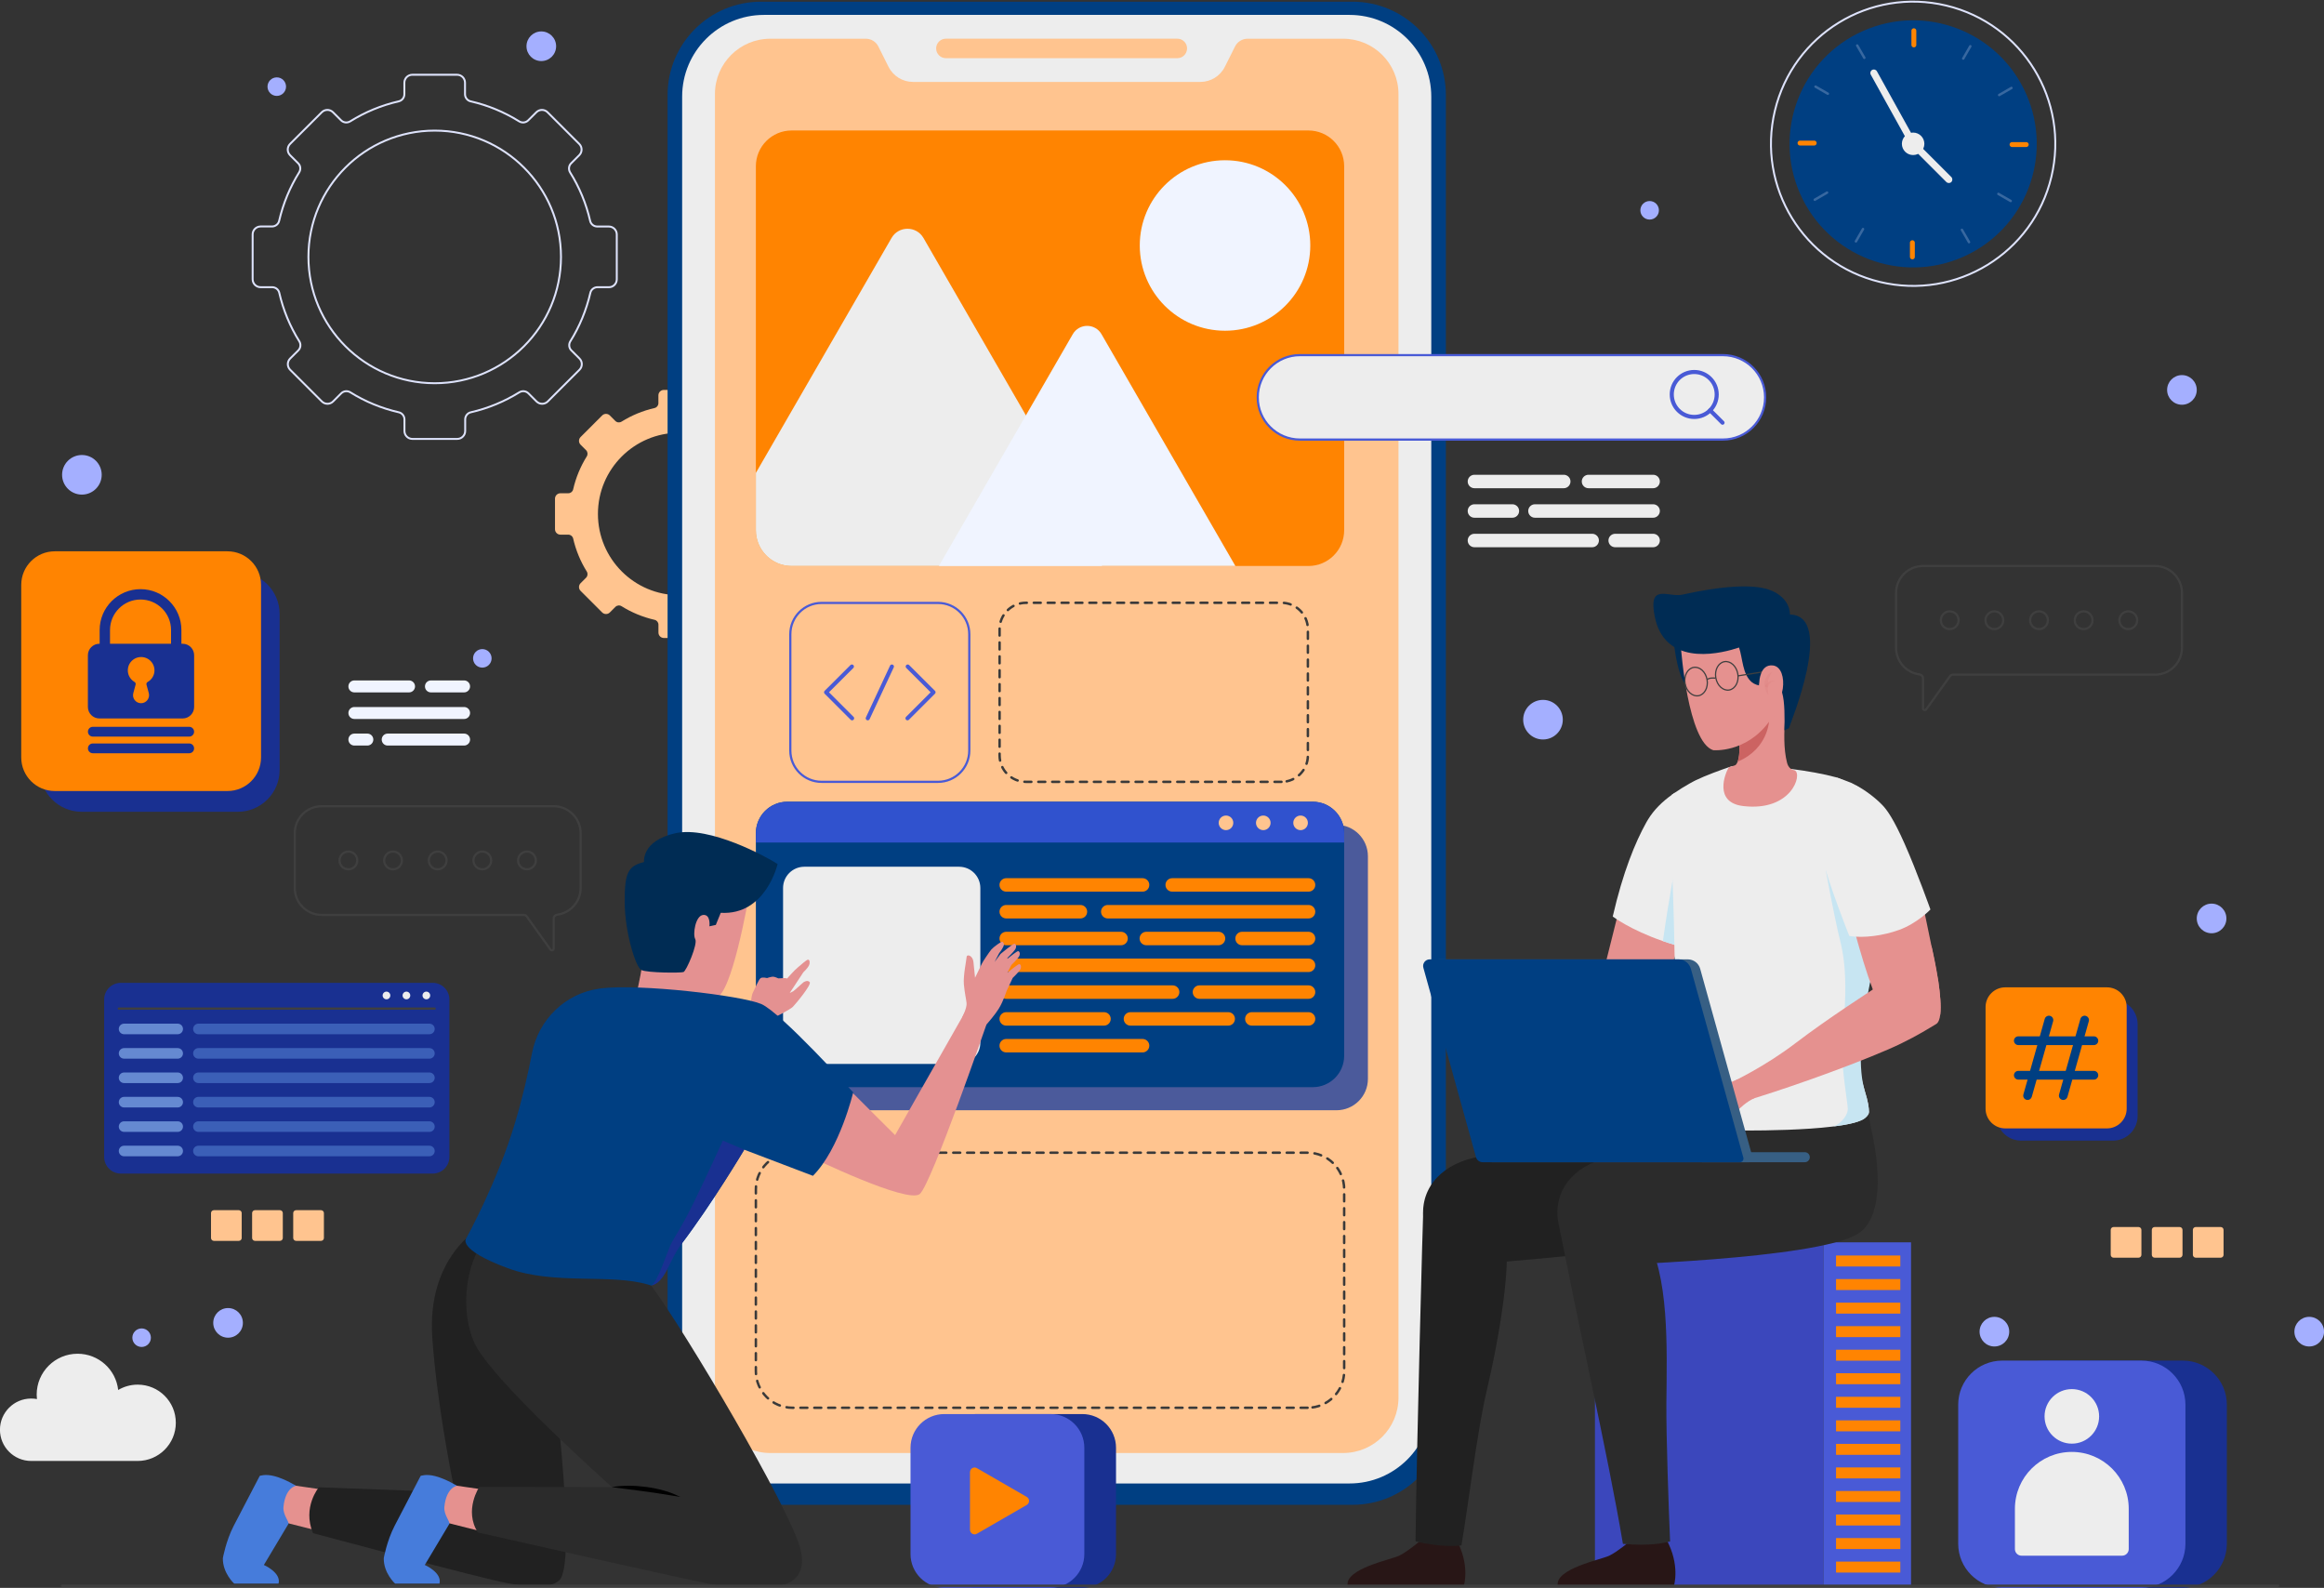 <svg width="950" height="649" viewBox="0 0 950 649" fill="none" xmlns="http://www.w3.org/2000/svg">
<rect x="0" y="0" width="950" height="649" fill="#333333" stroke="none"/>
<g clip-path="url(#clip0_595_15056)">
<path d="M252.125 114.146V95.833C252.125 94.046 250.677 92.582 248.872 92.582H244.153C242.777 92.582 241.544 91.653 241.24 90.295C239.614 83.184 236.825 76.502 233.072 70.499C232.321 69.302 232.464 67.748 233.465 66.747L236.79 63.424C238.059 62.156 238.059 60.101 236.79 58.833L223.831 45.88C222.562 44.611 220.507 44.611 219.238 45.88L215.931 49.185C214.93 50.185 213.375 50.328 212.178 49.578C206.154 45.826 199.487 43.039 192.374 41.413C191.033 41.11 190.086 39.877 190.086 38.501V33.802C190.086 32.016 188.638 30.551 186.833 30.551H168.548C166.761 30.551 165.295 31.998 165.295 33.802V38.501C165.295 39.877 164.366 41.11 163.007 41.413C155.894 43.039 149.209 45.826 143.185 49.578C141.988 50.328 140.433 50.185 139.432 49.185L136.125 45.88C134.856 44.611 132.801 44.611 131.532 45.88L118.573 58.833C117.304 60.101 117.304 62.156 118.573 63.424L121.88 66.729C122.881 67.73 123.024 69.284 122.273 70.481C118.52 76.502 115.749 83.166 114.105 90.277C113.801 91.617 112.568 92.564 111.192 92.564H106.527C104.739 92.564 103.274 94.011 103.274 95.815V114.128C103.274 115.914 104.721 117.379 106.527 117.379H111.245C112.622 117.379 113.855 118.309 114.159 119.666C115.785 126.777 118.573 133.459 122.327 139.462C123.078 140.659 122.935 142.213 121.934 143.214L118.609 146.537C117.34 147.805 117.34 149.86 118.609 151.128L131.568 164.081C132.837 165.35 134.892 165.35 136.161 164.081L139.486 160.758C140.487 159.758 142.042 159.615 143.239 160.365C149.245 164.117 155.929 166.886 163.043 168.512C164.384 168.816 165.331 170.048 165.331 171.424V176.141C165.331 177.927 166.779 179.392 168.584 179.392H186.904C188.692 179.392 190.157 177.945 190.157 176.141V171.424C190.157 170.048 191.105 168.816 192.445 168.512C199.559 166.886 206.226 164.099 212.249 160.365C213.447 159.615 215.002 159.758 216.003 160.758L219.327 164.081C220.596 165.35 222.651 165.35 223.921 164.081L236.879 151.128C238.148 149.86 238.148 147.805 236.879 146.537L233.554 143.214C232.553 142.213 232.41 140.659 233.161 139.462C236.915 133.459 239.685 126.777 241.329 119.666C241.633 118.326 242.867 117.379 244.243 117.379H248.961C250.677 117.397 252.125 115.95 252.125 114.146ZM177.699 156.631C149.173 156.631 126.08 133.495 126.08 104.98C126.08 76.502 149.173 53.383 177.699 53.383C206.226 53.383 229.318 76.52 229.318 104.98C229.318 133.495 206.226 156.631 177.699 156.631Z" stroke="#DEE3FC" stroke-width="0.79" stroke-miterlimit="10"/>
<path d="M328.338 216.304V203.815C328.338 202.6 327.355 201.6 326.122 201.6H322.905C321.957 201.6 321.135 200.957 320.921 200.046C319.812 195.204 317.918 190.648 315.362 186.557C314.844 185.735 314.951 184.681 315.63 184.002L317.882 181.751C318.74 180.893 318.74 179.482 317.882 178.624L309.052 169.798C308.195 168.941 306.783 168.941 305.925 169.798L303.673 172.05C302.993 172.729 301.939 172.836 301.117 172.318C297.024 169.763 292.466 167.869 287.622 166.761C286.71 166.547 286.067 165.725 286.067 164.778V161.58C286.067 160.365 285.084 159.365 283.851 159.365H271.357C270.142 159.365 269.141 160.347 269.141 161.58V164.778C269.141 165.725 268.497 166.547 267.586 166.761C262.742 167.869 258.184 169.763 254.091 172.318C253.269 172.836 252.214 172.729 251.535 172.05L249.283 169.798C248.425 168.941 247.013 168.941 246.155 169.798L237.326 178.624C236.468 179.482 236.468 180.893 237.326 181.751L239.578 184.002C240.257 184.681 240.364 185.735 239.846 186.557C237.29 190.648 235.395 195.204 234.287 200.046C234.073 200.957 233.251 201.6 232.303 201.6H229.086C227.871 201.6 226.87 202.583 226.87 203.815V216.304C226.87 217.519 227.853 218.519 229.086 218.519H232.303C233.251 218.519 234.073 219.162 234.287 220.073C235.395 224.915 237.29 229.471 239.846 233.562C240.364 234.384 240.257 235.438 239.578 236.117L237.326 238.368C236.468 239.226 236.468 240.637 237.326 241.495L246.155 250.32C247.013 251.178 248.425 251.178 249.283 250.32L251.553 248.052C252.232 247.373 253.287 247.265 254.109 247.784C258.202 250.338 262.76 252.232 267.604 253.34C268.515 253.554 269.159 254.376 269.159 255.323V258.539C269.159 259.754 270.142 260.754 271.375 260.754H283.869C285.084 260.754 286.085 259.772 286.085 258.539V255.323C286.085 254.376 286.728 253.554 287.64 253.34C292.484 252.232 297.041 250.338 301.134 247.784C301.957 247.265 303.011 247.373 303.69 248.052L305.96 250.32C306.818 251.178 308.23 251.178 309.088 250.32L317.918 241.495C318.776 240.637 318.776 239.226 317.918 238.368L315.648 236.099C314.969 235.42 314.861 234.366 315.38 233.544C317.936 229.453 319.83 224.897 320.938 220.056C321.153 219.144 321.975 218.501 322.922 218.501H326.14C327.337 218.519 328.338 217.536 328.338 216.304ZM277.613 243.263C259.274 243.263 244.422 228.381 244.422 210.051C244.422 191.738 259.274 176.873 277.613 176.873C295.951 176.873 310.804 191.756 310.804 210.051C310.804 228.399 295.951 243.263 277.613 243.263Z" fill="#FFC48F"/>
<path d="M93.229 546.735C96.575 546.735 99.288 544.023 99.288 540.678C99.288 537.333 96.575 534.622 93.229 534.622C89.882 534.622 87.17 537.333 87.17 540.678C87.17 544.023 89.882 546.735 93.229 546.735Z" fill="#A4AFFF"/>
<path d="M904.047 381.439C907.393 381.439 910.106 378.727 910.106 375.382C910.106 372.037 907.393 369.326 904.047 369.326C900.701 369.326 897.988 372.037 897.988 375.382C897.988 378.727 900.701 381.439 904.047 381.439Z" fill="#A4AFFF"/>
<path d="M891.929 165.421C895.275 165.421 897.988 162.71 897.988 159.365C897.988 156.02 895.275 153.308 891.929 153.308C888.582 153.308 885.87 156.02 885.87 159.365C885.87 162.71 888.582 165.421 891.929 165.421Z" fill="#A4AFFF"/>
<path d="M674.335 89.741C676.428 89.741 678.125 88.045 678.125 85.953C678.125 83.862 676.428 82.166 674.335 82.166C672.243 82.166 670.546 83.862 670.546 85.953C670.546 88.045 672.243 89.741 674.335 89.741Z" fill="#A4AFFF"/>
<path d="M116.929 35.41C116.929 37.501 115.231 39.198 113.14 39.198C111.049 39.198 109.351 37.501 109.351 35.41C109.351 33.32 111.049 31.623 113.14 31.623C115.231 31.605 116.929 33.302 116.929 35.41Z" fill="#A4AFFF"/>
<path d="M200.953 269.08C200.953 271.17 199.255 272.867 197.164 272.867C195.072 272.867 193.375 271.17 193.375 269.08C193.375 266.989 195.072 265.292 197.164 265.292C199.255 265.292 200.953 266.989 200.953 269.08Z" fill="#A4AFFF"/>
<path d="M61.682 546.735C61.682 548.825 59.984 550.523 57.893 550.523C55.801 550.523 54.103 548.825 54.103 546.735C54.103 544.645 55.801 542.947 57.893 542.947C59.984 542.947 61.682 544.645 61.682 546.735Z" fill="#A4AFFF"/>
<path d="M815.269 550.326C818.615 550.326 821.328 547.614 821.328 544.269C821.328 540.925 818.615 538.213 815.269 538.213C811.922 538.213 809.21 540.925 809.21 544.269C809.21 547.614 811.922 550.326 815.269 550.326Z" fill="#A4AFFF"/>
<path d="M943.959 550.326C947.305 550.326 950.018 547.614 950.018 544.269C950.018 540.925 947.305 538.213 943.959 538.213C940.612 538.213 937.9 540.925 937.9 544.269C937.9 547.614 940.612 550.326 943.959 550.326Z" fill="#A4AFFF"/>
<path d="M221.275 24.959C224.622 24.959 227.334 22.247 227.334 18.902C227.334 15.557 224.622 12.846 221.275 12.846C217.929 12.846 215.216 15.557 215.216 18.902C215.216 22.247 217.929 24.959 221.275 24.959Z" fill="#A4AFFF"/>
<path d="M638.838 294.146C638.838 298.612 635.21 302.239 630.742 302.239C626.273 302.239 622.645 298.612 622.645 294.146C622.645 289.679 626.273 286.052 630.742 286.052C635.21 286.052 638.838 289.679 638.838 294.146Z" fill="#A4AFFF"/>
<path d="M41.574 194.06C41.574 198.527 37.946 202.154 33.477 202.154C29.009 202.154 25.381 198.527 25.381 194.06C25.381 189.594 29.009 185.967 33.477 185.967C37.946 185.967 41.574 189.576 41.574 194.06Z" fill="#A4AFFF"/>
<path d="M874.18 514.04H863.992C863.331 514.04 862.812 513.504 862.812 512.861V502.678C862.812 502.017 863.349 501.499 863.992 501.499H874.18C874.841 501.499 875.36 502.034 875.36 502.678V512.861C875.36 513.504 874.841 514.04 874.18 514.04Z" fill="#FFC48F"/>
<path d="M890.981 514.04H880.793C880.132 514.04 879.614 513.504 879.614 512.861V502.678C879.614 502.017 880.15 501.499 880.793 501.499H890.981C891.643 501.499 892.161 502.034 892.161 502.678V512.861C892.161 513.504 891.625 514.04 890.981 514.04Z" fill="#FFC48F"/>
<path d="M907.765 514.04H897.577C896.915 514.04 896.397 513.504 896.397 512.861V502.678C896.397 502.017 896.933 501.499 897.577 501.499H907.765C908.426 501.499 908.944 502.034 908.944 502.678V512.861C908.962 513.504 908.426 514.04 907.765 514.04Z" fill="#FFC48F"/>
<path d="M97.626 507.162H87.438C86.776 507.162 86.258 506.626 86.258 505.983V495.799C86.258 495.138 86.794 494.62 87.438 494.62H97.626C98.287 494.62 98.805 495.156 98.805 495.799V505.983C98.823 506.626 98.287 507.162 97.626 507.162Z" fill="#FFC48F"/>
<path d="M114.427 507.162H104.239C103.577 507.162 103.059 506.626 103.059 505.983V495.799C103.059 495.138 103.595 494.62 104.239 494.62H114.427C115.088 494.62 115.606 495.156 115.606 495.799V505.983C115.624 506.626 115.088 507.162 114.427 507.162Z" fill="#FFC48F"/>
<path d="M131.228 507.162H121.04C120.379 507.162 119.86 506.626 119.86 505.983V495.799C119.86 495.138 120.397 494.62 121.04 494.62H131.228C131.889 494.62 132.408 495.156 132.408 495.799V505.983C132.408 506.626 131.889 507.162 131.228 507.162Z" fill="#FFC48F"/>
<path d="M552.884 615.037H311.054C289.981 615.037 272.894 597.957 272.894 576.893V38.841C272.894 17.777 289.981 0.697 311.054 0.697H552.884C573.957 0.697 591.044 17.777 591.044 38.841V576.893C591.026 597.975 573.957 615.037 552.884 615.037Z" fill="#003F82"/>
<path d="M551.651 606.318H312.27C293.806 606.318 278.846 591.364 278.846 572.909V39.502C278.846 21.046 293.806 6.092 312.27 6.092H551.651C570.115 6.092 585.075 21.046 585.075 39.502V572.909C585.075 591.364 570.115 606.318 551.651 606.318Z" fill="#EDEDED"/>
<path d="M571.669 38.448V571.247C571.669 583.736 561.535 593.866 549.041 593.866H314.879C302.386 593.866 292.251 583.736 292.251 571.247V38.448C292.251 25.959 302.386 15.829 314.879 15.829H353.933C356.096 15.829 358.08 17.044 359.045 18.992L363.192 27.264C365.086 31.087 368.983 33.481 373.219 33.481H490.684C494.92 33.481 498.834 31.087 500.711 27.264L504.858 18.992C505.823 17.062 507.807 15.829 509.97 15.829H549.023C561.535 15.812 571.669 25.942 571.669 38.448Z" fill="#FFC48F"/>
<path d="M481.265 23.78H386.66C384.461 23.78 382.674 21.993 382.674 19.796C382.674 17.598 384.461 15.812 386.66 15.812H481.265C483.463 15.812 485.25 17.598 485.25 19.796C485.233 21.993 483.463 23.78 481.265 23.78Z" fill="#FFC48F"/>
<path d="M534.51 575.374H323.959C315.684 575.374 308.981 568.675 308.981 560.403V486.098C308.981 477.826 315.684 471.126 323.959 471.126H534.492C542.768 471.126 549.47 477.826 549.47 486.098V560.403C549.47 568.675 542.768 575.374 534.51 575.374Z" stroke="#3A3A3A" stroke-miterlimit="10" stroke-linecap="round" stroke-linejoin="round" stroke-dasharray="2.84 2.84"/>
<path d="M523.839 319.551H419.404C413.434 319.551 408.608 314.71 408.608 308.76V257.163C408.608 251.196 413.452 246.372 419.404 246.372H523.839C529.809 246.372 534.635 251.214 534.635 257.163V308.76C534.635 314.727 529.791 319.551 523.839 319.551Z" stroke="#3A3A3A" stroke-miterlimit="10" stroke-linecap="round" stroke-linejoin="round" stroke-dasharray="2.84 2.84"/>
<path d="M546.325 453.778H330.608C323.494 453.778 317.739 448.025 317.739 440.915V349.977C317.739 342.866 323.494 337.113 330.608 337.113H546.307C553.42 337.113 559.176 342.866 559.176 349.977V440.915C559.194 448.025 553.42 453.778 546.325 453.778Z" fill="#4B5A9B"/>
<path d="M549.47 340.526V431.517C549.47 438.61 543.715 444.345 536.619 444.345H321.832C314.736 444.345 308.981 438.61 308.981 431.517V340.526C308.981 333.433 314.736 327.68 321.832 327.68H536.619C543.715 327.68 549.47 333.433 549.47 340.526Z" fill="#003F82"/>
<path d="M392.058 434.858H328.785C323.995 434.858 320.098 430.963 320.098 426.175V362.93C320.098 358.142 323.995 354.247 328.785 354.247H392.058C396.848 354.247 400.744 358.142 400.744 362.93V426.175C400.762 430.963 396.866 434.858 392.058 434.858Z" fill="#EDEDED"/>
<path d="M467.055 364.43H411.325C409.806 364.43 408.573 363.198 408.573 361.679C408.573 360.161 409.806 358.928 411.325 358.928H467.055C468.574 358.928 469.808 360.161 469.808 361.679C469.808 363.216 468.574 364.43 467.055 364.43Z" fill="#FF8401"/>
<path d="M441.657 375.382H411.325C409.806 375.382 408.573 374.15 408.573 372.631C408.573 371.112 409.806 369.88 411.325 369.88H441.657C443.176 369.88 444.409 371.112 444.409 372.631C444.409 374.168 443.176 375.382 441.657 375.382Z" fill="#FF8401"/>
<path d="M534.903 375.382H452.828C451.308 375.382 450.075 374.15 450.075 372.631C450.075 371.112 451.308 369.88 452.828 369.88H534.903C536.423 369.88 537.656 371.112 537.656 372.631C537.656 374.168 536.423 375.382 534.903 375.382Z" fill="#FF8401"/>
<path d="M458.261 386.334H411.325C409.806 386.334 408.573 385.101 408.573 383.583C408.573 382.064 409.806 380.832 411.325 380.832H458.261C459.781 380.832 461.014 382.064 461.014 383.583C461.014 385.101 459.781 386.334 458.261 386.334Z" fill="#FF8401"/>
<path d="M498.102 386.334H468.592C467.073 386.334 465.84 385.101 465.84 383.583C465.84 382.064 467.073 380.832 468.592 380.832H498.102C499.621 380.832 500.854 382.064 500.854 383.583C500.836 385.101 499.621 386.334 498.102 386.334Z" fill="#FF8401"/>
<path d="M534.903 386.334H507.735C506.216 386.334 504.983 385.101 504.983 383.583C504.983 382.064 506.216 380.832 507.735 380.832H534.903C536.423 380.832 537.656 382.064 537.656 383.583C537.656 385.101 536.423 386.334 534.903 386.334Z" fill="#FF8401"/>
<path d="M534.903 397.286H411.325C409.806 397.286 408.573 396.053 408.573 394.535C408.573 393.016 409.806 391.783 411.325 391.783H534.903C536.423 391.783 537.656 393.016 537.656 394.535C537.656 396.053 536.423 397.286 534.903 397.286Z" fill="#FF8401"/>
<path d="M479.352 408.238H411.343C409.824 408.238 408.591 407.005 408.591 405.486C408.591 403.968 409.824 402.735 411.343 402.735H479.352C480.871 402.735 482.105 403.968 482.105 405.486C482.087 407.005 480.854 408.238 479.352 408.238Z" fill="#FF8401"/>
<path d="M534.903 408.238H490.309C488.789 408.238 487.556 407.005 487.556 405.486C487.556 403.968 488.789 402.735 490.309 402.735H534.903C536.423 402.735 537.656 403.968 537.656 405.486C537.656 407.005 536.423 408.238 534.903 408.238Z" fill="#FF8401"/>
<path d="M451.291 419.19H411.325C409.806 419.19 408.573 417.957 408.573 416.438C408.573 414.92 409.806 413.687 411.325 413.687H451.291C452.81 413.687 454.043 414.92 454.043 416.438C454.043 417.957 452.81 419.19 451.291 419.19Z" fill="#FF8401"/>
<path d="M502.069 419.19H462.104C460.585 419.19 459.352 417.957 459.352 416.438C459.352 414.92 460.585 413.687 462.104 413.687H502.069C503.589 413.687 504.822 414.92 504.822 416.438C504.804 417.957 503.589 419.19 502.069 419.19Z" fill="#FF8401"/>
<path d="M534.903 419.19H511.721C510.202 419.19 508.969 417.957 508.969 416.438C508.969 414.92 510.202 413.687 511.721 413.687H534.903C536.423 413.687 537.656 414.92 537.656 416.438C537.656 417.957 536.423 419.19 534.903 419.19Z" fill="#FF8401"/>
<path d="M467.055 430.142H411.325C409.806 430.142 408.573 428.909 408.573 427.39C408.573 425.872 409.806 424.639 411.325 424.639H467.055C468.574 424.639 469.808 425.872 469.808 427.39C469.808 428.909 468.574 430.142 467.055 430.142Z" fill="#FF8401"/>
<path d="M534.903 364.43H479.173C477.654 364.43 476.421 363.198 476.421 361.679C476.421 360.161 477.654 358.928 479.173 358.928H534.903C536.423 358.928 537.656 360.161 537.656 361.679C537.656 363.216 536.423 364.43 534.903 364.43Z" fill="#FF8401"/>
<path d="M549.47 340.526V344.349H308.981V340.526C308.981 333.433 314.736 327.68 321.832 327.68H536.619C543.715 327.68 549.47 333.433 549.47 340.526Z" fill="#3052CE"/>
<path d="M504.143 336.31C504.143 337.953 502.802 339.293 501.158 339.293C499.514 339.293 498.173 337.953 498.173 336.31C498.173 334.666 499.514 333.326 501.158 333.326C502.82 333.326 504.143 334.666 504.143 336.31Z" fill="#FFC48F"/>
<path d="M519.389 336.31C519.389 337.953 518.048 339.293 516.404 339.293C514.76 339.293 513.419 337.953 513.419 336.31C513.419 334.666 514.76 333.326 516.404 333.326C518.048 333.326 519.389 334.666 519.389 336.31Z" fill="#FFC48F"/>
<path d="M534.635 336.31C534.635 337.953 533.295 339.293 531.65 339.293C530.006 339.293 528.666 337.953 528.666 336.31C528.666 334.666 530.006 333.326 531.65 333.326C533.295 333.326 534.635 334.666 534.635 336.31Z" fill="#FFC48F"/>
<path d="M383.442 319.551H335.845C328.785 319.551 323.065 313.834 323.065 306.777V259.2C323.065 252.143 328.785 246.426 335.845 246.426H383.442C390.503 246.426 396.222 252.143 396.222 259.2V306.777C396.222 313.834 390.503 319.551 383.442 319.551Z" stroke="#495AD6" stroke-width="0.896" stroke-miterlimit="10"/>
<path d="M348.231 272.421L337.686 282.944L348.321 293.574" stroke="#495AD6" stroke-width="1.672" stroke-miterlimit="10" stroke-linecap="round" stroke-linejoin="round"/>
<path d="M371.056 272.421L381.602 282.944L370.967 293.574" stroke="#495AD6" stroke-width="1.672" stroke-miterlimit="10" stroke-linecap="round" stroke-linejoin="round"/>
<path d="M364.586 272.421L354.72 293.574" stroke="#495AD6" stroke-width="1.672" stroke-miterlimit="10" stroke-linecap="round" stroke-linejoin="round"/>
<path d="M549.47 67.945V216.715C549.47 224.79 542.929 231.329 534.85 231.329H323.602C315.541 231.329 308.981 224.79 308.981 216.715V67.945C308.981 59.869 315.541 53.33 323.602 53.33H534.85C542.929 53.33 549.47 59.869 549.47 67.945Z" fill="#FF8401"/>
<path d="M500.765 135.174C520.014 135.174 535.618 119.576 535.618 100.336C535.618 81.095 520.014 65.497 500.765 65.497C481.516 65.497 465.911 81.095 465.911 100.336C465.911 119.576 481.516 135.174 500.765 135.174Z" fill="#F0F4FF"/>
<path d="M450.343 231.329H323.602C315.541 231.329 308.981 224.79 308.981 216.714V193.292L364.443 97.262C367.338 92.242 374.595 92.242 377.49 97.262L419.368 169.763L450.468 223.611C451.97 226.183 451.737 229.113 450.343 231.329Z" fill="#EDEDED"/>
<path d="M505.001 231.329H383.8L419.369 169.763L438.529 136.585C441.139 132.065 447.662 132.065 450.272 136.585L505.001 231.329Z" fill="#F0F4FF"/>
<path d="M745.419 507.769H651.975V648.124H745.419V507.769Z" fill="#3B47BC"/>
<path d="M745.406 648.115H781.189V507.759H745.406V648.115Z" fill="#495AD6"/>
<path d="M776.805 513.147H750.531V517.631H776.805V513.147Z" fill="#FF8401"/>
<path d="M776.805 522.777H750.531V527.261H776.805V522.777Z" fill="#FF8401"/>
<path d="M776.805 532.406H750.531V536.891H776.805V532.406Z" fill="#FF8401"/>
<path d="M776.805 542.019H750.531V546.503H776.805V542.019Z" fill="#FF8401"/>
<path d="M776.805 551.648H750.531V556.133H776.805V551.648Z" fill="#FF8401"/>
<path d="M776.805 561.26H750.531V565.744H776.805V561.26Z" fill="#FF8401"/>
<path d="M776.805 570.89H750.531V575.374H776.805V570.89Z" fill="#FF8401"/>
<path d="M776.805 580.52H750.531V585.004H776.805V580.52Z" fill="#FF8401"/>
<path d="M776.805 590.132H750.531V594.616H776.805V590.132Z" fill="#FF8401"/>
<path d="M776.805 599.761H750.531V604.246H776.805V599.761Z" fill="#FF8401"/>
<path d="M776.805 609.391H750.531V613.875H776.805V609.391Z" fill="#FF8401"/>
<path d="M776.805 619.003H750.531V623.487H776.805V619.003Z" fill="#FF8401"/>
<path d="M776.805 628.633H750.531V633.117H776.805V628.633Z" fill="#FF8401"/>
<path d="M776.805 638.245H750.531V642.729H776.805V638.245Z" fill="#FF8401"/>
<path d="M636.783 648.124H684.273C684.273 648.124 686.918 639.674 681.181 629.204C681.181 629.204 677.356 632.259 665.917 630.187C665.917 630.187 661.145 634.243 657.838 635.833C654.514 637.441 635.514 641.157 636.783 648.124Z" fill="#281616"/>
<path d="M640.107 514.273C643.182 532.567 657.32 594.455 663.415 631.009C674.532 631.956 679.876 630.687 682.7 630.026C682.146 617.27 681.056 586.773 681.181 573.409C681.395 550.809 682.45 521.008 672.494 504.643L639.017 507.269C639.214 509.038 639.41 510.467 639.571 511.503C639.732 512.504 639.911 513.415 640.107 514.273Z" fill="#2B2B2B"/>
<path d="M550.9 648.124H598.39C598.39 648.124 601.036 639.674 595.298 629.204C595.298 629.204 591.473 632.259 580.034 630.187C580.034 630.187 575.262 634.243 571.955 635.833C568.631 637.441 549.613 641.157 550.9 648.124Z" fill="#281616"/>
<path d="M578.64 629.955C587.72 632.206 594.28 631.974 597.407 631.634C599.928 616.931 603.913 584.611 607.506 569.443C613.083 545.878 618.534 513.487 614.745 501.927L581.822 493.655C581.697 494.709 579.015 593.866 578.64 629.955Z" fill="#212121"/>
<path d="M709.671 459.924C709.01 453.421 708.242 448.669 708.242 448.669L671.458 457.673L640.215 464.784C628.633 467.357 614.638 470.465 602.305 473.252C588.453 476.397 579.266 486.902 582.304 500.766L585.772 517.578C605.129 517.31 696.177 508.591 703.952 504.661C712.764 500.212 715.409 484.526 709.671 459.924Z" fill="#212121"/>
<path d="M764.579 459.924C763.918 453.421 760.736 446.435 760.736 446.435L726.365 457.655L695.122 464.766C683.54 467.339 669.545 470.447 657.212 473.234C643.36 476.379 634.173 486.884 637.212 500.748L640.679 517.56C660.037 517.292 740.968 514.469 758.86 504.643C767.51 499.908 770.317 484.526 764.579 459.924Z" fill="#2B2B2B"/>
<path d="M661.627 407.238C661.627 407.238 677.964 399.859 682.468 407.255C684.934 411.311 683.219 418.833 677.66 421.995C672.083 425.157 640.608 438.467 610.884 445.882C610.884 445.882 609.615 441.755 607.56 437.413C607.56 437.413 620.893 431.893 634.138 422.584C647.4 413.258 661.627 407.238 661.627 407.238Z" fill="#E5918F"/>
<path d="M665.72 356.23L651.725 412.133C651.725 412.133 653.173 426.265 667.454 419.333C681.735 412.401 691.19 367.861 691.19 367.861L665.72 356.23Z" fill="#E5918F"/>
<path d="M689.403 387.495C687.669 387.085 686.025 386.62 684.416 386.138C682.79 385.655 681.234 385.155 679.751 384.637C666.453 380.081 659.25 374.596 659.25 374.596C663.432 356.426 668.473 344.206 672.959 336.166C673.084 335.97 673.191 335.791 673.299 335.577C673.424 335.38 673.531 335.184 673.656 334.987C676.069 330.985 679.537 327.626 683.397 324.857C683.79 324.571 684.166 324.321 684.577 324.035L686.221 353.228L686.507 356.23L689.403 387.495Z" fill="#EDEDED"/>
<path d="M689.403 387.496C687.669 387.085 686.025 386.62 684.416 386.138C682.79 385.655 681.234 385.155 679.751 384.637C682.539 364.984 685.077 352.621 685.077 352.621L686.507 356.23L689.403 387.496Z" fill="#C7E5F2"/>
<path d="M772.068 337.024C771.729 345.671 770.209 359.535 768.905 373.471C768.494 377.883 768.082 382.332 767.743 386.602C767.51 389.264 763.489 403.503 763.328 406.058C762.613 418.243 756.643 427.354 762.291 445.917C763.65 450.366 763.989 452.653 763.989 454.475C763.989 455.743 762.345 457.083 761.684 457.441C759.306 458.816 754.659 459.763 748.993 460.46H748.976C737.84 461.818 722.826 462.068 713.765 462.068C701.593 462.068 683.326 460.138 681.02 457.066C678.911 454.261 680.859 450.169 681.86 444.541C686.346 419.118 684.756 405.862 684.47 387.495C684.47 387.031 684.452 386.584 684.452 386.102C683.987 357.784 682.128 333.558 683.433 324.821C683.826 324.536 684.202 324.286 684.613 324C686.543 322.678 688.438 321.516 690.261 320.48C690.422 320.409 690.618 320.284 690.815 320.158C691.369 319.837 691.959 319.533 692.495 319.247C692.692 319.122 692.906 319.033 693.138 318.926C697.267 316.907 703.273 314.763 706.722 313.566C707.169 313.423 707.562 313.28 707.902 313.191C711.155 312.994 714.676 312.958 718.483 313.048C721.79 313.155 726.848 313.584 732.353 314.298C732.371 314.298 732.371 314.298 732.371 314.298C738.591 315.102 745.383 316.264 750.781 317.747C750.781 317.747 750.834 317.764 750.888 317.782C751.907 318.104 758.502 320.569 765.366 327.912C767.6 330.396 769.959 333.379 772.068 337.024Z" fill="#EDEDED"/>
<path d="M762.291 445.935C763.65 450.384 763.989 452.671 763.989 454.493C763.989 455.762 762.345 457.101 761.684 457.459C759.306 458.834 754.659 459.781 748.993 460.478C751.317 460.192 755.339 456.512 755.339 453.171C755.339 450.831 752.318 435.073 753.14 424.907C753.98 414.759 755.624 398.59 752.479 385.638C749.315 372.703 746.348 355.676 746.348 355.676L764.097 366.396C764.097 366.396 766.384 369.594 768.905 373.489C768.493 377.902 768.082 382.35 767.743 386.62C767.51 389.282 756.625 427.372 762.291 445.935Z" fill="#C7E5F2"/>
<path d="M684.202 262.201C684.202 262.201 685.739 280.746 691.887 281.997C698.036 283.247 696.534 275.368 696.534 275.368L695.676 266.56L684.202 262.201Z" fill="#002C54"/>
<path d="M712.585 329.449C700.538 328.019 705.042 316.317 706.687 313.619C707.133 313.476 709.189 312.851 709.35 312.744C709.368 312.726 709.386 312.726 709.386 312.726C709.779 312.405 710.083 311.922 710.315 311.333C711.495 308.242 710.958 302.096 710.905 301.703C710.905 301.685 710.905 301.685 710.905 301.685V300.577C711.101 299.845 711.298 299.148 711.459 298.487L717.786 293.502L731.191 282.961C731.191 282.961 727.634 300.577 730.494 311.69C730.709 312.53 731.156 313.709 732.264 314.352C732.264 314.37 732.282 314.352 732.282 314.352C732.639 314.584 733.086 314.745 733.622 314.834C736.947 316.371 732.371 331.789 712.585 329.449Z" fill="#E5918F"/>
<path d="M723.202 294.146C723.202 294.146 723.094 305.901 710.315 311.315C711.495 308.242 710.958 302.096 710.923 301.703L716.267 297.504L723.202 294.146Z" fill="#CC6362"/>
<path d="M687.151 264.845C687.151 264.845 689.939 303.347 700.341 306.616C700.341 306.616 713.586 307.867 723.095 295.075C725.829 291.394 729.297 290.555 730.423 286.106C732.264 278.87 734.855 265.542 731.549 257.502C726.848 246.068 687.598 236.974 687.151 264.845Z" fill="#E5918F"/>
<path d="M731.71 251.16C731.531 244.174 724.453 241.548 724.453 241.548C717.411 238.243 702.754 239.672 687.651 243.049C684.112 243.835 679.662 241.673 677.195 243.388C674.21 245.461 677.177 254.93 677.177 254.93C683.004 272.563 704.435 266.829 710.887 264.649C712.424 269.187 712.227 275.493 716.034 278.763C718.215 280.621 721.986 280.675 725.847 280.031C726.312 280.925 728.099 281.729 728.457 282.961C729.672 287.089 729.493 293.538 729.458 298.505L731.281 297.612C731.531 296.254 750.334 251.732 731.71 251.16Z" fill="#002C54"/>
<path d="M697.821 277.798C698.358 280.996 696.785 283.926 694.3 284.355C691.816 284.784 689.349 282.533 688.813 279.335C688.277 276.137 689.85 273.206 692.334 272.778C694.819 272.367 697.267 274.6 697.821 277.798Z" stroke="#3F3F3F" stroke-width="0.501" stroke-miterlimit="10"/>
<path d="M710.387 275.458C710.923 278.656 709.35 281.586 706.866 282.015C704.381 282.443 701.914 280.192 701.378 276.994C700.842 273.796 702.415 270.866 704.899 270.437C707.384 270.009 709.833 272.26 710.387 275.458Z" stroke="#3F3F3F" stroke-width="0.501" stroke-miterlimit="10"/>
<path d="M697.821 277.798C697.821 277.798 698.375 276.905 701.271 277.155" stroke="#3F3F3F" stroke-width="0.501" stroke-miterlimit="10"/>
<path d="M710.494 276.226L721.236 274.511" stroke="#3F3F3F" stroke-width="0.501" stroke-miterlimit="10"/>
<path d="M722.022 288.143C729.422 290.983 731.727 272.778 724.703 271.974C719.377 271.366 719.162 278.799 719.162 278.799C719.162 278.799 717.804 286.517 722.022 288.143Z" fill="#E5918F"/>
<g opacity="0.5">
<g opacity="0.5">
<path opacity="0.5" d="M724.471 274.707C723.291 276.065 722.791 277.548 722.648 279.12C722.541 279.906 722.63 280.71 722.648 281.55C722.737 282.372 722.827 283.229 722.898 284.123C722.612 283.765 722.415 283.372 722.165 282.997C721.969 282.586 721.808 282.175 721.665 281.746C721.414 280.871 721.271 279.96 721.361 279.013C721.45 278.084 721.736 277.137 722.29 276.369C722.809 275.565 723.577 274.94 724.471 274.707Z" fill="#CC6362"/>
</g>
<g opacity="0.5">
<path opacity="0.5" d="M725.615 278.155C724.828 278.281 724.096 278.656 723.595 279.174C723.077 279.692 722.773 280.353 722.648 281.032L721.432 280.603C721.843 279.799 722.451 279.085 723.22 278.656C723.953 278.227 724.828 278.084 725.615 278.155Z" fill="#CC6362"/>
</g>
</g>
<path d="M793.141 414.598C793.141 414.598 793.141 414.598 793.141 414.616C789.888 418.386 777.555 421.137 771.621 415.92C769.763 414.259 767.654 409.882 765.58 404.45C760.325 390.569 755.339 369.79 755.339 369.79L782.953 355.694C782.953 355.694 786.51 371.613 789.567 386.745C789.567 386.745 789.602 386.906 789.656 387.174C790.657 392.016 791.586 396.786 792.301 400.877C792.337 400.984 792.337 401.092 792.355 401.199C793.07 406.058 793.535 411.15 793.141 414.598Z" fill="#E5918F"/>
<path d="M744.9 350.459C747.564 361.536 755.946 382.547 755.946 382.547C761.809 383.511 769.691 382.439 776.215 380.099C783.74 377.401 789.12 371.72 789.12 371.72C789.12 371.72 783.561 356.105 778.574 344.885C774.106 334.809 771.407 331.057 769.477 329.056C766.563 326.001 761.845 322.499 758.52 320.909L744.9 350.459Z" fill="#EDEDED"/>
<path d="M779.825 357.695L763.632 350.709L750.87 317.836C750.87 317.836 753.212 318.551 756.286 319.783C756.286 319.783 756.286 319.783 756.304 319.783C756.357 319.819 756.5 319.855 756.715 319.944C756.786 319.98 756.876 319.998 756.947 320.051C759.7 321.338 770.37 327.627 777.77 350.477C777.823 350.674 777.895 350.87 777.949 351.049C778.735 353.675 779.307 355.801 779.629 356.891C779.664 356.998 779.682 357.105 779.718 357.213C779.736 357.391 779.772 357.552 779.825 357.695Z" fill="#EDEDED"/>
<path d="M793.141 414.598C793.141 414.598 793.141 414.598 793.141 414.616C792.909 416.635 792.355 418.082 791.354 418.6C791.193 418.707 788.923 420.047 788.762 420.154C785.384 422.209 779.271 425.729 771.657 428.998C753.194 436.966 726.365 446.221 711.906 450.455C711.906 450.455 710.476 446.364 708.242 442.112C708.242 442.112 721.325 436.037 734.176 426.193C747.045 416.367 765.58 404.432 765.58 404.432L770.263 398.93C770.263 398.93 786.885 383.636 789.566 386.709C789.566 386.709 789.602 386.87 789.656 387.138C790.049 388.728 791.372 394.606 792.301 400.841C792.337 400.948 792.337 401.056 792.355 401.163C793.07 406.058 793.534 411.15 793.141 414.598Z" fill="#E5918F"/>
<path d="M710.154 441.183C710.154 441.183 706.901 443.148 703.594 442.451C701.753 442.058 701.021 441.326 699.662 441.076C698.304 440.843 694.693 440.397 692.906 439.521C691.119 438.646 690.422 438.539 690.493 440.343C690.565 442.13 694.086 443.684 695.033 444.184C695.998 444.684 697.196 446.275 697.321 446.471C697.446 446.668 691.44 449.812 689.832 449.169C689.832 449.169 689.349 450.616 689.617 451.42C689.885 452.224 691.119 452.51 691.226 452.921C691.315 453.332 690.94 454.153 691.208 454.797C691.476 455.44 692.584 455.44 693.031 456.494C693.478 457.548 692.995 457.548 693.317 458.656C693.639 459.746 695.033 459.942 695.301 460.496C695.569 461.05 695.426 461.711 696.016 462.104C696.606 462.497 702.004 460.764 703.97 459.906C705.936 459.067 711.209 451.474 717.035 448.901L710.154 441.183Z" fill="#E5918F"/>
<path d="M737.751 475.021H695.748V470.912H737.751C738.877 470.912 739.806 471.823 739.806 472.966C739.806 474.11 738.877 475.021 737.751 475.021Z" fill="#375F84"/>
<path d="M715.016 475.021H609.865C608.614 475.021 607.506 474.181 607.166 472.966L585.647 395.517C585.164 393.802 586.469 392.105 588.238 392.105H689.921C692.298 392.105 694.372 393.677 694.997 395.964L716.446 473.127C716.714 474.092 715.999 475.021 715.016 475.021Z" fill="#375F84"/>
<path d="M711.209 475.021H606.058C604.807 475.021 603.699 474.181 603.359 472.966L581.84 395.517C581.357 393.802 582.662 392.105 584.431 392.105H686.114C688.491 392.105 690.565 393.677 691.19 395.964L712.639 473.127C712.907 474.092 712.192 475.021 711.209 475.021Z" fill="#003F82"/>
<path d="M294.45 424.978L306.64 412.49C306.64 412.49 307.068 406.916 307.73 405.755C308.391 404.576 310.107 400.234 310.965 399.752C311.823 399.269 313.521 399.752 313.521 399.752C313.521 399.752 315.219 399.18 315.97 399.18C316.72 399.18 318.15 399.877 318.15 399.877C318.15 399.877 319.973 399.752 320.724 399.752C321.475 399.752 321.725 399.966 321.725 399.966C321.725 399.966 324.656 396.589 326.086 395.446C327.516 394.303 329.679 392.212 330.322 392.23C330.93 392.23 331.198 393.302 330.751 394.445C330.304 395.589 328.374 397.411 328.374 397.411L322.833 405.826C322.833 405.826 323.78 405.451 324.281 405.129C324.781 404.808 328.177 401.645 328.374 401.52C328.57 401.395 330.09 400.377 330.983 401.395C331.877 402.414 325.174 410.418 324.102 411.508C323.03 412.579 316.881 415.706 316.881 415.706C316.881 415.706 310.375 427.39 309.75 428.141C309.124 428.891 294.45 424.978 294.45 424.978Z" fill="#E49191"/>
<path d="M305.907 367.361C305.907 367.361 299.097 406.755 292.698 407.666C292.698 407.666 267.139 408.702 261.437 377.687C256.504 350.799 276.308 345.064 285.585 347.118C294.843 349.191 307.909 350.531 305.907 367.361Z" fill="#E49191"/>
<path d="M283.315 401.377C283.315 401.377 279.74 406.201 278.471 417.886C278.471 417.886 267.818 419.404 258.006 414.348C258.006 414.348 263.296 397.858 263.94 379.956" fill="#E49191"/>
<path d="M276.111 340.544C262.134 343.634 263.26 352.335 263.26 352.335C256.718 353.961 255.306 356.659 255.36 368.718C255.414 380.796 259.775 395.285 262.188 396.464C264.601 397.643 278.256 397.697 279.4 397.286C280.544 396.875 285.316 385.798 284.208 383.851C283.1 381.903 284.262 374.239 287.443 373.953C290.625 373.667 289.999 378.598 289.999 378.598L292.609 378.026L294.628 373.078C313.092 374.167 317.864 353.139 317.864 353.139C313.431 350.245 290.071 337.453 276.111 340.544Z" fill="#002C54"/>
<path d="M121.004 607.247L135.124 609.284L130.442 625.774L115.142 621.915C115.142 621.915 108.922 613.482 118.323 607.247C118.788 606.961 120.271 607.086 121.004 607.247Z" fill="#E5918F"/>
<path d="M226.458 564.905L205.636 501.891C205.636 501.891 199.326 499.64 196.091 501.891C196.091 501.891 174.393 513.558 176.716 546.789C178.468 571.855 183.758 599.029 185.903 609.927L130.352 607.872C130.352 607.872 123.507 616.019 127.939 626.614C127.939 626.614 197.753 645.373 207.584 647.106C215.573 648.518 224.332 649.607 228.55 645.981C235.967 639.62 226.458 564.905 226.458 564.905Z" fill="#212121"/>
<path d="M186.779 607.247L200.899 609.284L196.216 625.774L180.917 621.915C180.917 621.915 174.697 613.482 184.098 607.247C184.563 606.961 186.046 607.086 186.779 607.247Z" fill="#E5918F"/>
<path d="M181.649 615.894C181.328 619.146 184.17 622.058 183.651 622.88C183.133 623.684 173.642 639.62 173.642 639.62C173.642 639.62 180.809 642.747 179.648 647.249H161.506C161.506 647.249 156.769 642.979 156.877 636.851C156.877 636.851 158.11 629.794 161.345 623.559C164.58 617.323 171.944 603.227 171.944 603.227C171.944 603.227 174.178 602.316 178.003 603.334C182.472 604.531 186.779 607.265 186.779 607.265C186.779 607.265 182.436 607.872 181.649 615.894Z" fill="#467CDB"/>
<path d="M327.105 632.76C322.619 616.037 280.437 544.663 266.174 525.385C236.861 512.665 205.636 501.874 205.636 501.874C192.713 504.964 186.35 530.977 193.678 548.325C198.701 560.224 230.587 590.167 250.123 607.801L195.931 607.73C195.931 607.73 189.55 617.27 195.341 626.328C195.341 626.328 285.459 646.802 293.36 647.964C301.26 649.125 319.008 647.964 319.008 647.964C319.008 647.964 330.876 646.838 327.105 632.76Z" fill="#2B2B2B"/>
<path d="M115.875 615.894C115.553 619.146 118.395 622.058 117.877 622.88C117.358 623.684 107.867 639.62 107.867 639.62C107.867 639.62 115.035 642.747 113.873 647.249H95.731C95.731 647.249 90.995 642.979 91.102 636.851C91.102 636.851 92.335 629.794 95.57 623.559C98.805 617.323 106.169 603.227 106.169 603.227C106.169 603.227 108.404 602.316 112.228 603.334C116.697 604.531 121.004 607.265 121.004 607.265C121.004 607.265 116.661 607.872 115.875 615.894Z" fill="#467CDB"/>
<path d="M394.953 412.847L365.891 463.944L345.068 443.202L327.838 468.839L332.842 471.233L331.037 472.734C331.037 472.734 371.199 492.28 376.025 487.974C380.833 483.668 403.264 418.654 403.264 418.654L394.953 412.847Z" fill="#E49191"/>
<path d="M348.768 446.471C348.768 446.471 343.28 469.607 332.306 480.577L304.227 469.893C304.227 469.893 291.197 491.797 278.453 508.591C273.556 515.076 271.929 524.206 266.174 525.403C265.816 525.278 265.477 525.171 265.119 525.081C249.516 520.401 226.494 525.367 207.495 518.31C186.511 510.503 190.586 506.108 190.586 506.108C190.586 506.108 203.312 483.186 210.533 458.906C213.75 448.168 215.985 438.217 217.468 430.445C220.131 416.688 231.159 405.933 245.065 404.057C245.226 404.039 245.369 404.004 245.53 403.986C261.437 401.967 303.083 406.88 311.179 410.346C319.276 413.812 348.768 446.471 348.768 446.471Z" fill="#003F82"/>
<path d="M304.227 469.893C304.227 469.893 291.197 491.797 278.453 508.591C273.556 515.077 271.929 524.206 266.174 525.403C268.694 524.51 272.876 511.253 274.36 508.27C275.861 505.304 278.239 502.32 283.386 491.904C288.516 481.471 295.487 466.177 295.487 466.177L304.227 469.893Z" fill="#193091"/>
<path d="M250.105 607.801C254.842 606.979 259.668 607.14 264.404 607.765C266.781 608.105 269.123 608.569 271.428 609.23C273.734 609.838 275.968 610.767 278.113 611.821L271.107 610.677C268.783 610.32 266.477 609.945 264.154 609.641C259.507 608.98 254.86 608.48 250.105 607.801Z" fill="black"/>
<path d="M416.669 394.052C416.205 393.999 413.22 396.393 411.79 397.572L413.452 394.392C413.452 394.392 415.651 392.284 416.437 391.122C417.223 389.961 416.812 388.8 416.187 388.746C415.758 388.71 413.13 390.783 411.611 392.016L411.951 391.372C411.951 391.372 414.149 389.264 414.936 388.103C415.722 386.942 415.311 385.78 414.685 385.709C414.06 385.655 409.019 389.872 409.019 389.872L406.571 393.159L408.43 389.568C408.43 389.568 409.413 388.371 410.056 387.085C410.7 385.78 410.235 385.387 409.877 384.959C409.52 384.53 406.124 387.049 405.248 388.067C404.39 389.086 401.638 393.177 401.423 393.749L398.581 399.609C398.403 397.911 398.117 394.999 397.92 393.141C397.634 390.479 395.203 389.836 395.132 391.14C395.042 392.444 393.702 398.823 394.006 402.289C394.31 405.755 394.899 408.024 395.114 409.971C395.328 411.918 393.309 415.813 393.309 415.813C393.309 415.813 401.405 420.833 402.728 419.333C404.068 417.832 406.91 414.491 408.287 412.24C410.181 409.149 411.45 405.094 411.45 405.094L413.97 399.698C413.97 399.698 416.169 397.59 416.955 396.429C417.706 395.267 417.295 394.106 416.669 394.052Z" fill="#E49191"/>
<path d="M880.936 231.329H786.081C780.004 231.329 775.071 236.26 775.071 242.334V264.738C775.071 270.348 779.271 274.975 784.687 275.654C785.473 275.762 786.081 276.423 786.081 277.227V289.483C786.081 290.197 786.993 290.483 787.404 289.911L797.073 276.405C797.377 275.976 797.86 275.744 798.378 275.744H880.936C887.013 275.744 891.947 270.813 891.947 264.738V242.334C891.929 236.26 887.013 231.329 880.936 231.329Z" stroke="#3F3F3F" stroke-width="0.896" stroke-miterlimit="10"/>
<path d="M800.63 253.501C800.63 255.502 799.004 257.127 797.002 257.127C795 257.127 793.374 255.502 793.374 253.501C793.374 251.5 795 249.874 797.002 249.874C799.022 249.874 800.63 251.5 800.63 253.501Z" stroke="#3F3F3F" stroke-width="0.896" stroke-miterlimit="10"/>
<path d="M818.879 253.501C818.879 255.502 817.253 257.127 815.251 257.127C813.249 257.127 811.623 255.502 811.623 253.501C811.623 251.5 813.249 249.874 815.251 249.874C817.253 249.874 818.879 251.5 818.879 253.501Z" stroke="#3F3F3F" stroke-width="0.896" stroke-miterlimit="10"/>
<path d="M837.128 253.501C837.128 255.502 835.502 257.127 833.5 257.127C831.498 257.127 829.871 255.502 829.871 253.501C829.871 251.5 831.498 249.874 833.5 249.874C835.502 249.874 837.128 251.5 837.128 253.501Z" stroke="#3F3F3F" stroke-width="0.896" stroke-miterlimit="10"/>
<path d="M855.377 253.501C855.377 255.502 853.751 257.127 851.749 257.127C849.747 257.127 848.12 255.502 848.12 253.501C848.12 251.5 849.747 249.874 851.749 249.874C853.751 249.874 855.377 251.5 855.377 253.501Z" stroke="#3F3F3F" stroke-width="0.896" stroke-miterlimit="10"/>
<path d="M873.626 253.501C873.626 255.502 872 257.127 869.998 257.127C867.996 257.127 866.369 255.502 866.369 253.501C866.369 251.5 867.996 249.874 869.998 249.874C872 249.874 873.626 251.5 873.626 253.501Z" stroke="#3F3F3F" stroke-width="0.896" stroke-miterlimit="10"/>
<path d="M131.496 329.52H226.334C232.411 329.52 237.344 334.451 237.344 340.526V362.93C237.344 368.54 233.143 373.167 227.728 373.846C226.941 373.953 226.334 374.614 226.334 375.418V387.674C226.334 388.389 225.422 388.675 225.011 388.103L215.341 374.596C215.037 374.167 214.555 373.935 214.037 373.935H131.496C125.419 373.935 120.486 369.004 120.486 362.93V340.526C120.486 334.433 125.401 329.52 131.496 329.52Z" stroke="#3F3F3F" stroke-width="0.896" stroke-miterlimit="10"/>
<path d="M211.784 351.674C211.784 353.675 213.411 355.301 215.413 355.301C217.415 355.301 219.041 353.675 219.041 351.674C219.041 349.673 217.415 348.047 215.413 348.047C213.411 348.065 211.784 349.673 211.784 351.674Z" stroke="#3F3F3F" stroke-width="0.896" stroke-miterlimit="10"/>
<path d="M193.535 351.674C193.535 353.675 195.162 355.301 197.164 355.301C199.166 355.301 200.792 353.675 200.792 351.674C200.792 349.673 199.166 348.047 197.164 348.047C195.162 348.065 193.535 349.673 193.535 351.674Z" stroke="#3F3F3F" stroke-width="0.896" stroke-miterlimit="10"/>
<path d="M175.286 351.674C175.286 353.675 176.913 355.301 178.915 355.301C180.917 355.301 182.543 353.675 182.543 351.674C182.543 349.673 180.917 348.047 178.915 348.047C176.913 348.065 175.286 349.673 175.286 351.674Z" stroke="#3F3F3F" stroke-width="0.896" stroke-miterlimit="10"/>
<path d="M157.038 351.674C157.038 353.675 158.664 355.301 160.666 355.301C162.668 355.301 164.294 353.675 164.294 351.674C164.294 349.673 162.668 348.047 160.666 348.047C158.664 348.065 157.038 349.673 157.038 351.674Z" stroke="#3F3F3F" stroke-width="0.896" stroke-miterlimit="10"/>
<path d="M138.789 351.674C138.789 353.675 140.415 355.301 142.417 355.301C144.419 355.301 146.045 353.675 146.045 351.674C146.045 349.673 144.419 348.047 142.417 348.047C140.415 348.065 138.789 349.673 138.789 351.674Z" stroke="#3F3F3F" stroke-width="0.896" stroke-miterlimit="10"/>
<path d="M704.274 179.66H531.4C521.874 179.66 514.134 171.942 514.134 162.402C514.134 152.879 521.856 145.143 531.4 145.143H704.274C713.8 145.143 721.54 152.861 721.54 162.402C721.54 171.942 713.818 179.66 704.274 179.66Z" fill="#EDEDED" stroke="#495AD6" stroke-width="0.896" stroke-miterlimit="10"/>
<path d="M701.753 161.223C701.753 166.297 697.643 170.406 692.566 170.406C687.49 170.406 683.379 166.297 683.379 161.223C683.379 156.149 687.49 152.04 692.566 152.04C697.643 152.04 701.753 156.149 701.753 161.223Z" stroke="#495AD6" stroke-width="1.672" stroke-miterlimit="10"/>
<path d="M699.054 167.708L704.131 172.764" stroke="#495AD6" stroke-width="1.672" stroke-miterlimit="10" stroke-linecap="round"/>
<path d="M442.425 648.946H398.939C391.325 648.946 385.158 642.782 385.158 635.172V591.722C385.158 584.111 391.325 577.947 398.939 577.947H442.425C450.039 577.947 456.206 584.111 456.206 591.722V635.189C456.188 642.783 450.021 648.946 442.425 648.946Z" fill="#193091"/>
<path d="M429.467 648.946H385.98C378.366 648.946 372.2 642.782 372.2 635.172V591.722C372.2 584.111 378.366 577.947 385.98 577.947H429.467C437.081 577.947 443.248 584.111 443.248 591.722V635.189C443.248 642.783 437.081 648.946 429.467 648.946Z" fill="#495AD6"/>
<path d="M399.332 600.047L419.726 611.821C420.977 612.553 420.977 614.358 419.726 615.09L399.332 626.864C398.081 627.597 396.508 626.685 396.508 625.238V601.709C396.508 600.226 398.081 599.315 399.332 600.047Z" fill="#FF8401"/>
<path d="M892.268 648.946H835.412C825.475 648.946 817.396 640.889 817.396 630.937V574.106C817.396 564.172 825.457 556.097 835.412 556.097H892.268C902.206 556.097 910.285 564.154 910.285 574.106V630.937C910.285 640.889 902.206 648.946 892.268 648.946Z" fill="#193091"/>
<path d="M875.342 648.946H818.486C808.548 648.946 800.469 640.889 800.469 630.937V574.106C800.469 564.172 808.53 556.097 818.486 556.097H875.342C885.28 556.097 893.359 564.154 893.359 574.106V630.937C893.359 640.889 885.298 648.946 875.342 648.946Z" fill="#495AD6"/>
<path d="M858.076 578.894C858.076 585.058 853.089 590.042 846.923 590.042C840.756 590.042 835.77 585.04 835.77 578.894C835.77 572.73 840.774 567.745 846.923 567.745C853.071 567.745 858.076 572.748 858.076 578.894Z" fill="#EDEDED"/>
<path d="M870.176 616.663V633.135C870.176 634.618 868.961 635.833 867.477 635.833H826.35C824.867 635.833 823.651 634.618 823.651 633.135V616.663C823.651 603.817 834.072 593.419 846.905 593.419C859.756 593.419 870.176 603.817 870.176 616.663Z" fill="#EDEDED"/>
<path d="M639.232 199.545H602.716C601.197 199.545 599.963 198.312 599.963 196.794C599.963 195.275 601.197 194.042 602.716 194.042H639.232C640.751 194.042 641.984 195.275 641.984 196.794C641.966 198.312 640.751 199.545 639.232 199.545Z" fill="#EDEDED"/>
<path d="M675.765 199.545H649.348C647.829 199.545 646.595 198.312 646.595 196.794C646.595 195.275 647.829 194.042 649.348 194.042H675.765C677.284 194.042 678.518 195.275 678.518 196.794C678.5 198.312 677.267 199.545 675.765 199.545Z" fill="#EDEDED"/>
<path d="M618.23 211.605H602.716C601.197 211.605 599.963 210.372 599.963 208.853C599.963 207.335 601.197 206.102 602.716 206.102H618.23C619.749 206.102 620.983 207.335 620.983 208.853C620.983 210.372 619.749 211.605 618.23 211.605Z" fill="#EDEDED"/>
<path d="M675.765 211.605H627.453C625.934 211.605 624.7 210.372 624.7 208.853C624.7 207.335 625.934 206.102 627.453 206.102H675.765C677.285 206.102 678.518 207.335 678.518 208.853C678.5 210.372 677.267 211.605 675.765 211.605Z" fill="#EDEDED"/>
<path d="M650.849 223.664H602.716C601.197 223.664 599.963 222.432 599.963 220.913C599.963 219.394 601.197 218.162 602.716 218.162H650.849C652.369 218.162 653.602 219.394 653.602 220.913C653.584 222.432 652.369 223.664 650.849 223.664Z" fill="#EDEDED"/>
<path d="M675.765 223.664H660.251C658.732 223.664 657.498 222.432 657.498 220.913C657.498 219.394 658.732 218.162 660.251 218.162H675.765C677.284 218.162 678.518 219.394 678.518 220.913C678.5 222.432 677.267 223.664 675.765 223.664Z" fill="#EDEDED"/>
<path d="M176.859 479.666H49.403C45.631 479.666 42.575 476.611 42.575 472.841V408.524C42.575 404.754 45.631 401.699 49.403 401.699H176.877C180.649 401.699 183.705 404.754 183.705 408.524V472.841C183.705 476.611 180.649 479.666 176.859 479.666Z" fill="#193091"/>
<path d="M48.562 412.222H177.699" stroke="#3F3F3F" stroke-width="0.896" stroke-miterlimit="10" stroke-linecap="round"/>
<path d="M174.286 408.434C175.154 408.434 175.858 407.731 175.858 406.862C175.858 405.994 175.154 405.29 174.286 405.29C173.417 405.29 172.713 405.994 172.713 406.862C172.713 407.731 173.417 408.434 174.286 408.434Z" fill="#EDEDED"/>
<path d="M166.135 408.434C167.004 408.434 167.708 407.731 167.708 406.862C167.708 405.994 167.004 405.29 166.135 405.29C165.266 405.29 164.562 405.994 164.562 406.862C164.562 407.731 165.266 408.434 166.135 408.434Z" fill="#EDEDED"/>
<path d="M157.985 408.434C158.853 408.434 159.558 407.731 159.558 406.862C159.558 405.994 158.853 405.29 157.985 405.29C157.116 405.29 156.412 405.994 156.412 406.862C156.412 407.731 157.116 408.434 157.985 408.434Z" fill="#EDEDED"/>
<path d="M72.638 422.709H50.725C49.528 422.709 48.562 421.745 48.562 420.548C48.562 419.351 49.528 418.386 50.725 418.386H72.638C73.836 418.386 74.801 419.351 74.801 420.548C74.801 421.745 73.836 422.709 72.638 422.709Z" fill="#6589D1"/>
<path d="M72.638 432.696H50.725C49.528 432.696 48.562 431.732 48.562 430.535C48.562 429.338 49.528 428.373 50.725 428.373H72.638C73.836 428.373 74.801 429.338 74.801 430.535C74.801 431.732 73.836 432.696 72.638 432.696Z" fill="#6589D1"/>
<path d="M72.638 442.666H50.725C49.528 442.666 48.562 441.701 48.562 440.504C48.562 439.307 49.528 438.342 50.725 438.342H72.638C73.836 438.342 74.801 439.307 74.801 440.504C74.801 441.701 73.836 442.666 72.638 442.666Z" fill="#6589D1"/>
<path d="M72.638 452.635H50.725C49.528 452.635 48.562 451.67 48.562 450.473C48.562 449.276 49.528 448.311 50.725 448.311H72.638C73.836 448.311 74.801 449.276 74.801 450.473C74.801 451.67 73.836 452.635 72.638 452.635Z" fill="#6589D1"/>
<path d="M72.638 462.622H50.725C49.528 462.622 48.562 461.657 48.562 460.46C48.562 459.263 49.528 458.298 50.725 458.298H72.638C73.836 458.298 74.801 459.263 74.801 460.46C74.801 461.657 73.836 462.622 72.638 462.622Z" fill="#6589D1"/>
<path d="M72.638 472.591H50.725C49.528 472.591 48.562 471.626 48.562 470.429C48.562 469.232 49.528 468.268 50.725 468.268H72.638C73.836 468.268 74.801 469.232 74.801 470.429C74.801 471.626 73.836 472.591 72.638 472.591Z" fill="#6589D1"/>
<path d="M175.536 422.709H81.11C79.913 422.709 78.948 421.745 78.948 420.548C78.948 419.351 79.913 418.386 81.11 418.386H175.536C176.734 418.386 177.699 419.351 177.699 420.548C177.699 421.745 176.734 422.709 175.536 422.709Z" fill="#3B5FB7"/>
<path d="M175.536 432.696H81.11C79.913 432.696 78.948 431.732 78.948 430.535C78.948 429.338 79.913 428.373 81.11 428.373H175.536C176.734 428.373 177.699 429.338 177.699 430.535C177.699 431.732 176.734 432.696 175.536 432.696Z" fill="#3B5FB7"/>
<path d="M175.536 442.666H81.11C79.913 442.666 78.948 441.701 78.948 440.504C78.948 439.307 79.913 438.342 81.11 438.342H175.536C176.734 438.342 177.699 439.307 177.699 440.504C177.699 441.701 176.734 442.666 175.536 442.666Z" fill="#3B5FB7"/>
<path d="M175.536 452.635H81.11C79.913 452.635 78.948 451.67 78.948 450.473C78.948 449.276 79.913 448.311 81.11 448.311H175.536C176.734 448.311 177.699 449.276 177.699 450.473C177.699 451.67 176.734 452.635 175.536 452.635Z" fill="#3B5FB7"/>
<path d="M175.536 462.622H81.11C79.913 462.622 78.948 461.657 78.948 460.46C78.948 459.263 79.913 458.298 81.11 458.298H175.536C176.734 458.298 177.699 459.263 177.699 460.46C177.699 461.657 176.734 462.622 175.536 462.622Z" fill="#3B5FB7"/>
<path d="M175.536 472.591H81.11C79.913 472.591 78.948 471.626 78.948 470.429C78.948 469.232 79.913 468.268 81.11 468.268H175.536C176.734 468.268 177.699 469.232 177.699 470.429C177.699 471.626 176.734 472.591 175.536 472.591Z" fill="#3B5FB7"/>
<path d="M838.558 72.296C846.036 41.1 826.797 9.752 795.588 2.278C764.379 -5.197 733.017 14.034 725.54 45.23C718.063 76.425 737.301 107.774 768.51 115.248C799.719 122.722 831.081 103.492 838.558 72.296Z" stroke="#DEE3FC" stroke-width="0.79" stroke-miterlimit="10"/>
<path d="M802.492 104.977C828.003 93.695 839.534 63.877 828.248 38.376C816.961 12.876 787.13 1.35 761.619 12.632C736.108 23.914 724.576 53.732 735.863 79.232C747.15 104.733 776.981 116.259 802.492 104.977Z" fill="#003F82"/>
<path d="M786.635 58.779C786.635 61.316 784.58 63.371 782.042 63.371C779.504 63.371 777.448 61.316 777.448 58.779C777.448 56.242 779.504 54.188 782.042 54.188C784.58 54.188 786.635 56.242 786.635 58.779Z" fill="#EDEDED"/>
<path d="M781.541 57.868C780.844 58.261 779.968 58.011 779.593 57.314L764.74 30.533C764.347 29.836 764.597 28.961 765.294 28.586C765.991 28.193 766.867 28.443 767.242 29.139L782.095 55.921C782.488 56.617 782.238 57.493 781.541 57.868Z" fill="#EDEDED"/>
<path d="M782.775 59.512C783.329 58.958 784.24 58.958 784.812 59.512L797.663 72.357C798.217 72.911 798.217 73.822 797.663 74.394C797.109 74.948 796.198 74.948 795.626 74.394L782.775 61.548C782.203 60.977 782.203 60.065 782.775 59.512Z" fill="#EDEDED"/>
<path d="M782.346 18.366V12.56" stroke="#FF8401" stroke-width="2" stroke-miterlimit="10" stroke-linecap="round"/>
<path d="M822.472 59.083H828.281" stroke="#FF8401" stroke-width="2" stroke-miterlimit="10" stroke-linecap="round"/>
<path d="M781.738 99.192V104.998" stroke="#FF8401" stroke-width="2" stroke-miterlimit="10" stroke-linecap="round"/>
<path d="M741.612 58.475H735.803" stroke="#FF8401" stroke-width="2" stroke-miterlimit="10" stroke-linecap="round"/>
<g opacity="0.5">
<path opacity="0.5" d="M762.095 23.619L759.181 18.598" stroke="#DEE3FC" stroke-miterlimit="10" stroke-linecap="round"/>
<path opacity="0.5" d="M817.217 38.841L822.24 35.946" stroke="#DEE3FC" stroke-miterlimit="10" stroke-linecap="round"/>
<path opacity="0.5" d="M801.989 93.939L804.884 98.96" stroke="#DEE3FC" stroke-miterlimit="10" stroke-linecap="round"/>
<path opacity="0.5" d="M746.867 78.718L741.844 81.63" stroke="#DEE3FC" stroke-miterlimit="10" stroke-linecap="round"/>
</g>
<g opacity="0.5">
<path opacity="0.5" d="M747.188 38.304L742.148 35.41" stroke="#DEE3FC" stroke-miterlimit="10" stroke-linecap="round"/>
<path opacity="0.5" d="M802.525 23.94L805.42 18.902" stroke="#DEE3FC" stroke-miterlimit="10" stroke-linecap="round"/>
<path opacity="0.5" d="M816.895 79.253L821.935 82.148" stroke="#DEE3FC" stroke-miterlimit="10" stroke-linecap="round"/>
<path opacity="0.5" d="M761.559 93.618L758.663 98.656" stroke="#DEE3FC" stroke-miterlimit="10" stroke-linecap="round"/>
</g>
<path d="M97.197 331.789H33.406C23.969 331.789 16.301 324.143 16.301 314.692V250.928C16.301 241.495 23.951 233.83 33.406 233.83H97.197C106.634 233.83 114.302 241.477 114.302 250.928V314.692C114.302 324.143 106.652 331.789 97.197 331.789Z" fill="#193091"/>
<path d="M92.996 323.303H22.396C14.835 323.303 8.687 317.175 8.687 309.6V239.029C8.687 231.472 14.817 225.326 22.396 225.326H92.996C100.557 225.326 106.705 231.454 106.705 239.029V309.6C106.705 317.175 100.575 323.303 92.996 323.303Z" fill="#FF8401"/>
<path d="M74.676 263.112H74.157V257.503C74.157 248.302 66.668 240.798 57.446 240.798C48.223 240.798 40.734 248.302 40.734 257.503V263.112H40.627C38.035 263.112 35.926 265.221 35.926 267.811V288.947C35.926 291.537 38.035 293.645 40.627 293.645H74.676C77.25 293.645 79.359 291.537 79.359 288.947V267.811C79.359 265.221 77.25 263.112 74.676 263.112ZM60.377 278.709C59.984 278.942 59.751 279.371 59.876 279.817L60.824 283.283C61.378 285.356 59.805 287.41 57.66 287.41C55.497 287.41 53.925 285.356 54.496 283.283L55.444 279.781C55.551 279.353 55.337 278.906 54.943 278.692C53.031 277.566 51.851 275.297 52.37 272.814C52.798 270.759 54.514 269.062 56.57 268.651C60.073 267.954 63.147 270.616 63.147 273.993C63.147 276.012 62.039 277.78 60.377 278.709ZM69.921 263.112H44.97V257.503C44.97 250.624 50.564 245.032 57.446 245.032C64.327 245.032 69.921 250.624 69.921 257.503V263.112Z" fill="#193091"/>
<path d="M77.357 301.06H37.945C36.837 301.06 35.944 300.167 35.944 299.059C35.944 297.951 36.837 297.058 37.945 297.058H77.339C78.447 297.058 79.341 297.951 79.341 299.059C79.359 300.149 78.465 301.06 77.357 301.06Z" fill="#193091"/>
<path d="M77.357 307.867H37.945C36.837 307.867 35.944 306.973 35.944 305.866C35.944 304.758 36.837 303.865 37.945 303.865H77.339C78.447 303.865 79.341 304.758 79.341 305.866C79.359 306.956 78.465 307.867 77.357 307.867Z" fill="#193091"/>
<path d="M863.742 466.195H826.189C820.631 466.195 816.126 461.693 816.126 456.137V418.6C816.126 413.044 820.631 408.542 826.189 408.542H863.742C869.301 408.542 873.805 413.044 873.805 418.6V456.137C873.805 461.693 869.301 466.195 863.742 466.195Z" fill="#193091"/>
<path d="M861.275 461.193H819.719C815.269 461.193 811.658 457.584 811.658 453.135V411.597C811.658 407.148 815.269 403.539 819.719 403.539H861.275C865.726 403.539 869.336 407.148 869.336 411.597V453.135C869.336 457.584 865.726 461.193 861.275 461.193Z" fill="#FF8401"/>
<path d="M828.835 449.58C828.674 449.58 828.513 449.562 828.352 449.508C827.405 449.24 826.851 448.258 827.119 447.311L835.841 416.438C836.109 415.492 837.11 414.938 838.04 415.206C838.987 415.474 839.541 416.456 839.273 417.403L830.551 448.276C830.318 449.062 829.603 449.58 828.835 449.58Z" fill="#003F82"/>
<path d="M843.42 449.58C843.259 449.58 843.098 449.562 842.937 449.508C841.99 449.24 841.436 448.258 841.704 447.311L850.426 416.438C850.694 415.492 851.695 414.938 852.625 415.206C853.572 415.474 854.126 416.456 853.858 417.403L845.136 448.276C844.921 449.062 844.206 449.58 843.42 449.58Z" fill="#003F82"/>
<path d="M855.931 427.14H825.046C824.063 427.14 823.258 426.336 823.258 425.354C823.258 424.371 824.063 423.567 825.046 423.567H855.931C856.914 423.567 857.719 424.371 857.719 425.354C857.719 426.336 856.914 427.14 855.931 427.14Z" fill="#003F82"/>
<path d="M855.931 441.254H825.046C824.063 441.254 823.258 440.45 823.258 439.468C823.258 438.485 824.063 437.681 825.046 437.681H855.931C856.914 437.681 857.719 438.485 857.719 439.468C857.719 440.45 856.914 441.254 855.931 441.254Z" fill="#003F82"/>
<path d="M167.208 282.997H144.866C143.507 282.997 142.417 281.907 142.417 280.55C142.417 279.192 143.507 278.102 144.866 278.102H167.208C168.566 278.102 169.656 279.192 169.656 280.55C169.656 281.89 168.548 282.997 167.208 282.997Z" fill="#F0F4FF"/>
<path d="M189.711 293.86H144.866C143.507 293.86 142.417 292.77 142.417 291.412C142.417 290.054 143.507 288.965 144.866 288.965H189.711C191.069 288.965 192.159 290.054 192.159 291.412C192.159 292.77 191.051 293.86 189.711 293.86Z" fill="#F0F4FF"/>
<path d="M150.156 304.722H144.866C143.507 304.722 142.417 303.633 142.417 302.275C142.417 300.917 143.507 299.827 144.866 299.827H150.156C151.515 299.827 152.605 300.917 152.605 302.275C152.605 303.633 151.515 304.722 150.156 304.722Z" fill="#F0F4FF"/>
<path d="M189.71 304.722H158.485C157.127 304.722 156.037 303.633 156.037 302.275C156.037 300.917 157.127 299.827 158.485 299.827H189.71C191.069 299.827 192.159 300.917 192.159 302.275C192.159 303.633 191.051 304.722 189.71 304.722Z" fill="#F0F4FF"/>
<path d="M189.71 282.997H176.162C174.804 282.997 173.714 281.907 173.714 280.55C173.714 279.192 174.804 278.102 176.162 278.102H189.71C191.069 278.102 192.159 279.192 192.159 280.55C192.159 281.89 191.051 282.997 189.71 282.997Z" fill="#F0F4FF"/>
<path d="M56.284 565.923C53.371 565.923 50.654 566.727 48.312 568.103C47.383 559.759 40.305 553.292 31.708 553.292C22.485 553.292 14.996 560.76 14.996 569.997C14.996 570.622 15.032 571.229 15.103 571.819C14.335 571.676 13.548 571.605 12.744 571.605C5.702 571.605 -0.018 577.322 -0.018 584.361C-0.018 591.4 5.702 597.117 12.744 597.117H56.266C64.881 597.117 71.87 590.132 71.87 581.52C71.888 572.891 64.899 565.923 56.284 565.923Z" fill="#EDEDED"/>
<path d="M25.363 648.125H931.215" stroke="#3F3F3F" stroke-width="0.984" stroke-miterlimit="10" stroke-linecap="round"/>
</g>
<defs>
<clipPath id="clip0_595_15056">
<rect width="950" height="649" fill="white"/>
</clipPath>
</defs>
</svg>
